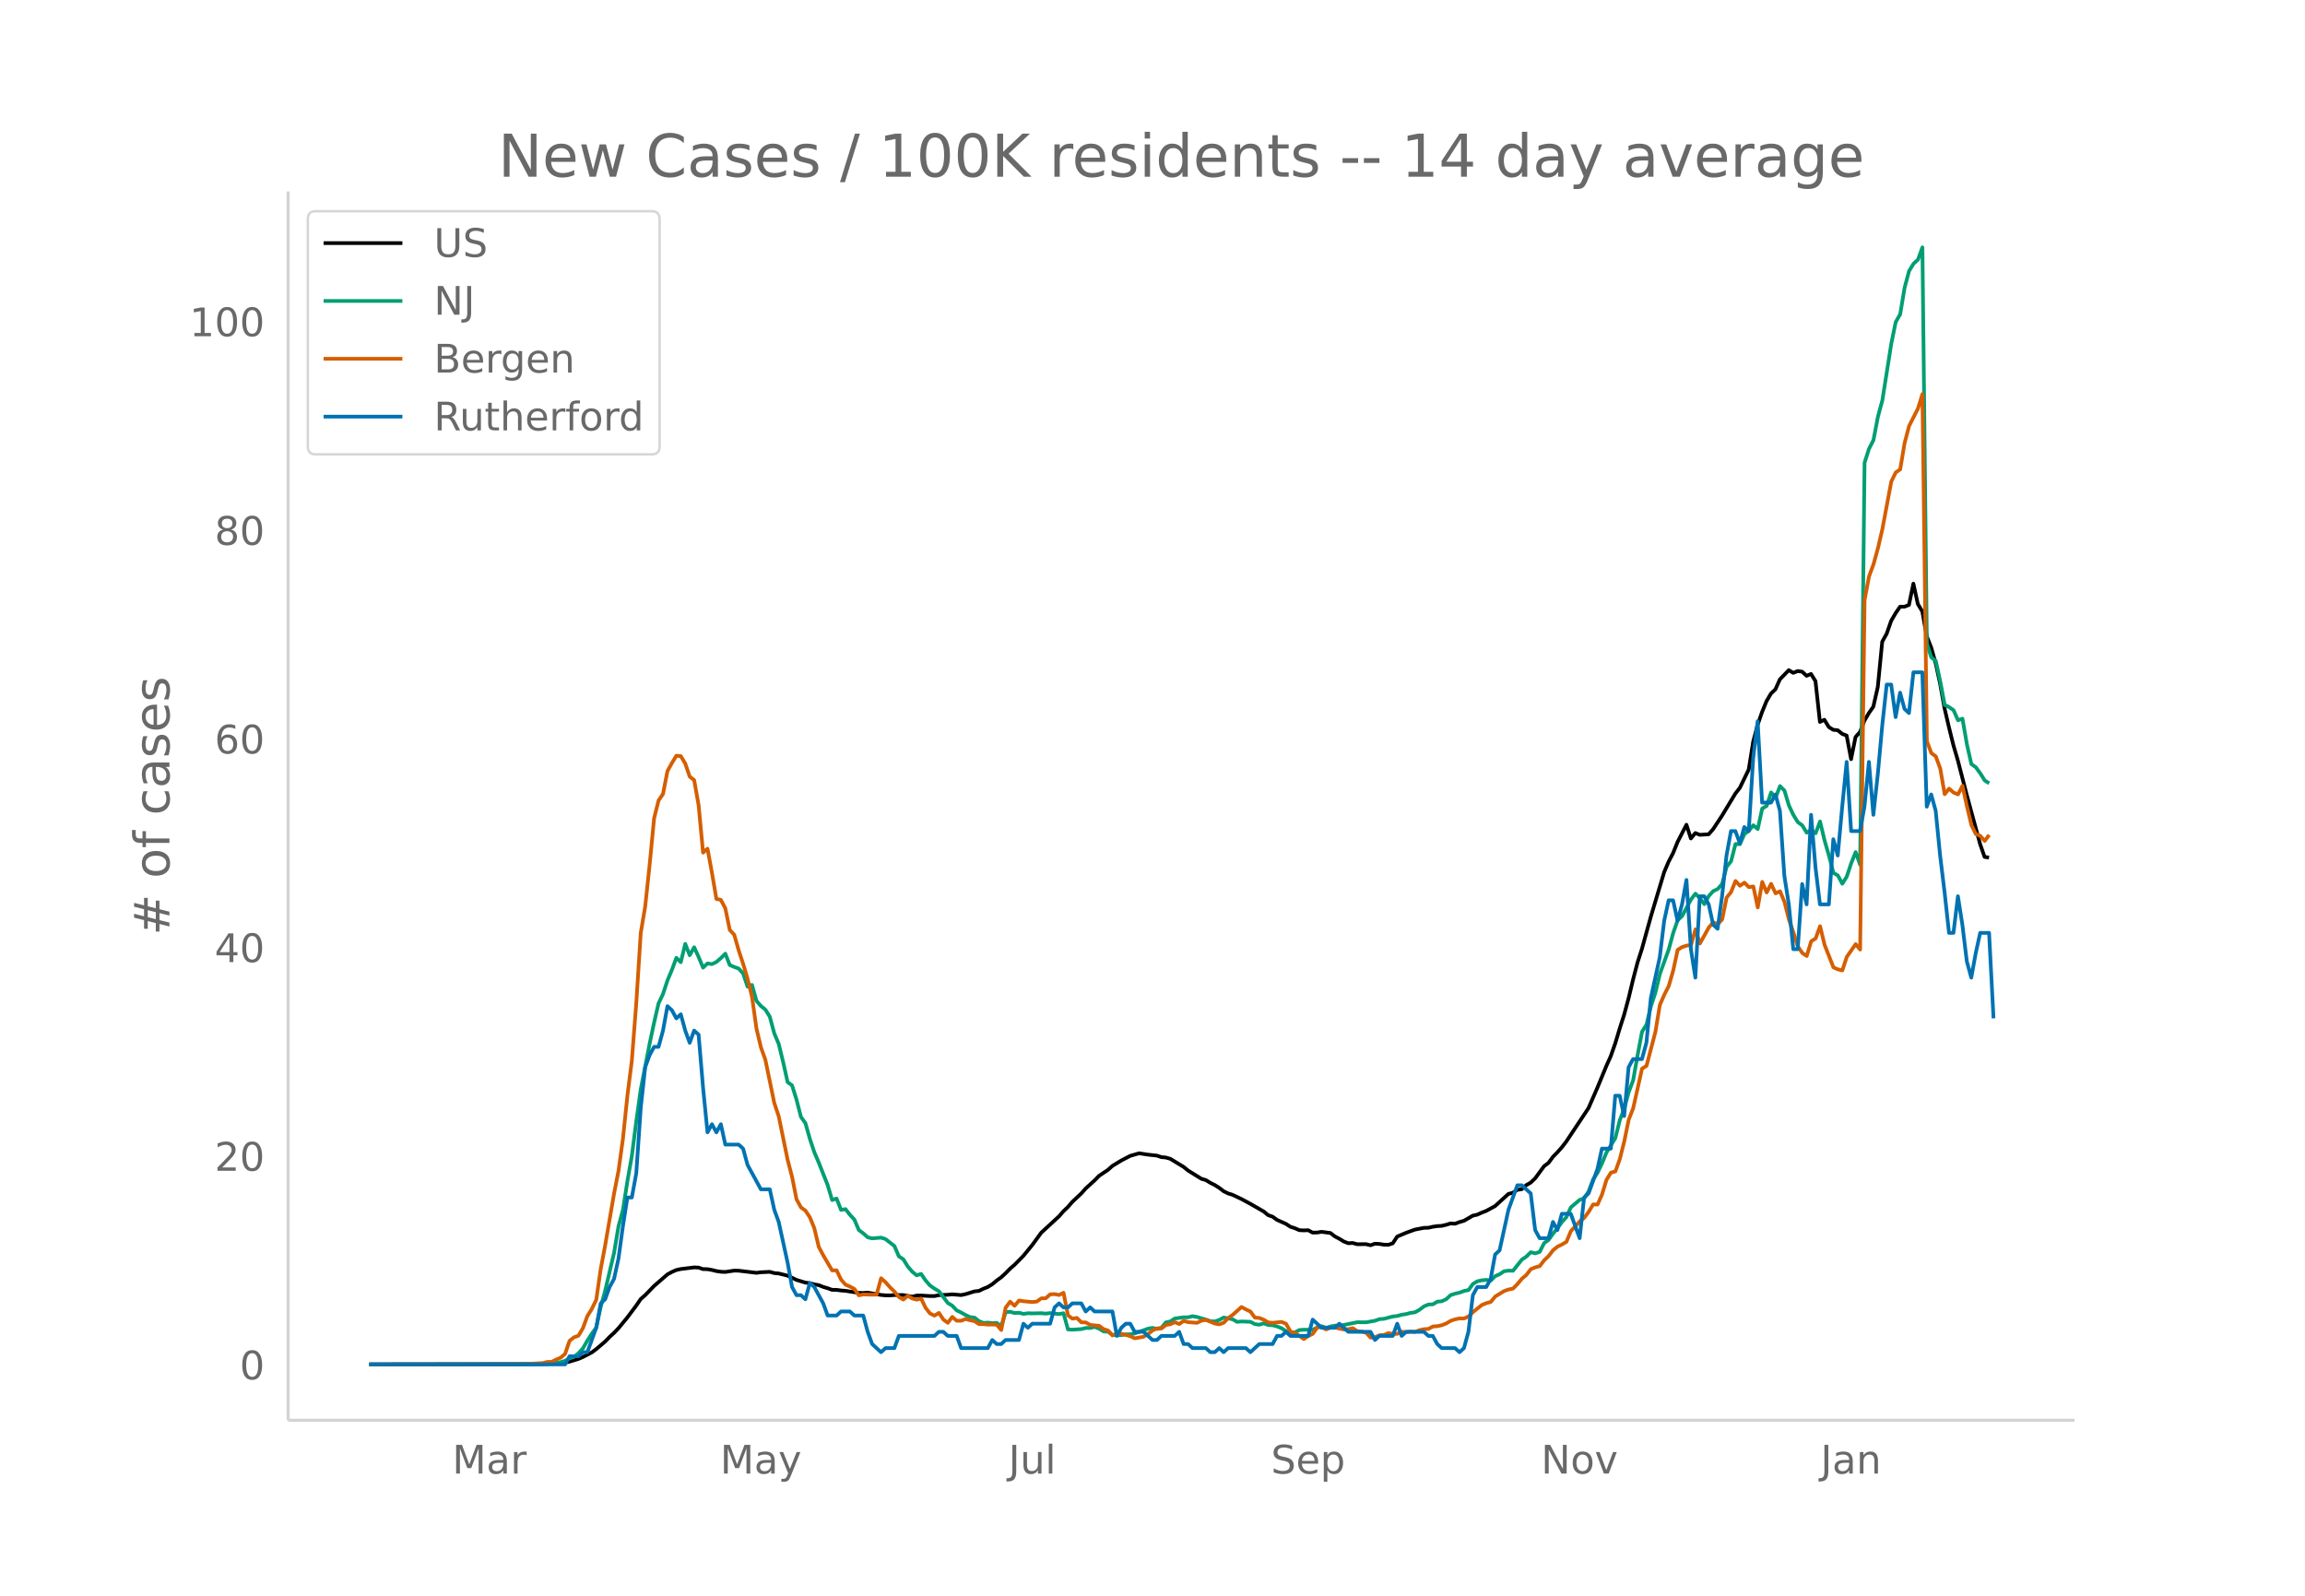 <svg height="864" viewBox="0 0 936 648" width="1248" xmlns="http://www.w3.org/2000/svg" xmlns:xlink="http://www.w3.org/1999/xlink"><defs><style>*{stroke-linecap:butt;stroke-linejoin:round}</style></defs><g id="figure_1"><path d="M0 648h936V0H0z" fill="#fff" id="patch_1"/><g id="axes_1"><path d="M117 576.72h725.4V77.76H117z" fill="none" id="patch_2"/><path clip-path="url(#pdc46d3c87a)" d="M149.973 554.039l65.042-.089 7.227-.17 5.42-.273 1.807-.222 1.806-.366 3.614-1.1 1.807-.778 3.613-1.88 1.807-1.326 3.613-3.076 1.807-1.88 1.807-1.643 1.806-1.895 3.614-4.388 3.613-4.828 1.807-2.635 1.807-1.574 3.613-3.723 5.42-4.705 1.807-.982 1.807-.795 1.806-.396 5.42-.662 1.807.074 1.807.618 1.807.026 1.807.325 1.806.444 1.807.276 1.807.085 3.613-.55 1.807.038 7.227.862 1.807-.227 3.613-.173 1.807.5 1.806.167 3.614.887 3.613 1.718 3.614 1.105 1.806.217 1.807.499 1.807.313 1.807.713 1.806.536 1.807.657 1.807.012 1.807.252 1.806.133 5.42.847 1.807.026 1.807-.136 5.42.945 1.807.156 1.807.024 1.806-.149 3.614.01 3.613.664 1.807-.452 1.807-.023 3.613.213 1.807.008 1.806-.379 3.614-.15 1.807-.179 3.613.303 1.807-.378 3.613-1.116 1.807-.196 1.807-.877 1.806-.715 1.807-1.13 1.807-1.5 1.807-1.302 1.806-1.657 1.807-1.847 1.807-1.564 3.613-3.665 3.614-4.41 3.613-4.96 7.227-6.66 1.807-2.072 1.807-1.725 1.806-2.093 3.614-3.385 1.806-2.034 3.614-3.28 1.807-1.856 3.613-2.417 1.807-1.614 3.613-2.19 3.614-1.881 3.613-1.047 3.614.55 3.613.39 1.807.605 1.806.17 1.807.518 5.42 3.283 1.807 1.476 5.42 3.356 1.807.528 1.807 1.107 1.806.9 1.807 1.138 1.807 1.387 1.807.886 1.806.561 3.614 1.717 3.613 1.938 5.42 3.118 1.807 1.489 1.807.624 1.807 1.307 3.613 1.605 1.807 1.19 1.806.566 1.807.802 1.807.096 1.807-.075 1.806.974 1.807-.034 1.807-.283 3.613.47 1.807 1.405 1.807.945 1.806 1.105 1.807.696 1.807-.093 1.807.508 3.613-.03 1.807.446 1.807-.629 1.806.1 1.807.297 1.807.04 1.806-.586 1.807-2.745 3.614-1.537 3.613-1.305 3.614-.696 1.806-.043 1.807-.413 1.807-.258 1.806-.102 1.807-.432 1.807-.55 1.807.119 1.806-.688 1.807-.505 3.613-2.088 1.807-.403 1.807-.826 1.807-.69 3.613-1.968 5.42-4.943 1.807-.459 1.807-1.182 1.806-.279 1.807-1.635 1.807-1.034 1.807-1.728 3.613-4.906 1.807-1.376 1.807-2.442 1.806-1.844 1.807-2.034 1.807-2.346 9.033-13.598 3.614-8.302 3.613-8.756 1.807-4.029 1.807-5.157 1.806-6.024 1.807-5.618 1.807-6.702 1.807-7.539 1.806-6.903 1.807-5.62 3.613-13.076 5.42-18.08 1.807-4.248 1.807-3.468 1.807-4.485 3.613-7.028 1.807 5.567 1.807-2.2 1.806.726 3.614-.227 1.807-2.078 3.613-5.475 5.42-8.978 1.807-2.309 3.613-7.444 1.807-11.261 1.807-6.92 1.807-5.18 1.806-4.417 1.807-3.07 1.807-1.726 1.806-4.042 3.614-3.734 1.807 1.09 1.806-.72 1.807.237 1.807 1.681 1.807-.744 1.806 2.922 1.807 16.55 1.807-.868 1.806 2.963 1.807 1.11 1.807.174 1.807 1.474 1.806.683 1.807 9.59 1.807-8.982 1.807-2.03 1.806-4.642 1.807-3.077 1.807-2.58 1.806-7.996 1.807-18.4 1.807-3.253 1.807-5.185 1.806-3.123 1.807-2.637 1.807-.024 1.807-.698 1.806-8.646 1.807 8.271 1.807 2.982 1.806 10.079 1.807 4.607 1.807 6.345 1.807 8.309 1.806 10.038 1.807 7.761 1.807 7.266 1.806 6.198 3.614 13.991 5.42 19.951 1.807 5.175 1.807.254h0" fill="none" stroke="#000" stroke-linecap="round" stroke-width="1.5" id="line2d_1"/><path clip-path="url(#pdc46d3c87a)" d="M149.973 554.04l68.655-.099 5.42-.235 3.614-.579 1.807-.538 1.806-1.046 1.807-.542 1.807-1.498 1.807-1.963 1.806-3.15 1.807-2.818 1.807-2.449 1.806-8.407 1.807-6.568 3.614-15.373 1.806-10.806 1.807-6.704 1.807-11.582 1.806-10.311 1.807-14.117 1.807-12.907 3.613-18.592 1.807-8.5 1.807-7.814 1.807-3.801 1.806-5.492 1.807-4.306 1.807-4.895 1.806 1.758 1.807-7.426 1.807 4.609 1.807-3.243 1.806 3.934 1.807 4.347 1.807-1.703 1.807.272 1.806-.868 1.807-1.557 1.807-1.82 1.806 4.613 1.807.804 1.807.627 1.807 1.99 1.806 5.354 1.807-.688 1.807 6.47 1.807 2.084 1.806 1.451 1.807 2.91 1.807 6.744 1.806 4.282 1.807 7.43 1.807 8.104 1.807 1.321 1.806 5.778 1.807 7.044 1.807 2.51 1.806 6.371 1.807 5.42 1.807 4.237 3.613 9.13 1.807 6.07 1.807-.613 1.807 4.599 1.806-.304 1.807 2.29 1.807 1.948 1.806 4.245 1.807 1.352 1.807 1.618 1.807.43 3.613-.307 1.807.586 3.613 2.82 1.807 4.197 1.807 1.182 1.806 2.94 1.807 2.081 1.807 1.502 1.807-.586 1.806 2.654 1.807 2.061 1.807 1.27 1.806 1.07 3.614 4.763 1.807 1.1 1.806 1.91 1.807.856 1.807 1.035 1.807.838 1.806.198 1.807 1.42 1.807.747 1.806-.126 1.807.204 1.807-.068 1.807 1.335 1.806-5.75 1.807-.136 1.807.518 1.807-.113 1.806.45 1.807-.245 1.807.054 3.613-.078 1.807.16 1.807-.208 3.613.395 1.807-.32 1.807 6.564 1.806.102 3.614-.245 1.806-.456 1.807.006 1.807-.439 1.807.705 1.806 1.145 1.807.095 1.807 1.363 1.806.099 1.807-.09 1.807-.282 1.807-.037 1.806-.34 5.42-1.953 1.807-.306 1.807.442 1.807-.5 1.806-2.18 1.807-.362 1.807-1.199 3.613-.5h1.807l1.807-.45 1.807.334 3.613 1.042 1.807.65 1.806.134 1.807-.644 1.807-.974 3.613.718 1.807 1.05 1.807-.164 3.613.14 1.807.933 1.807.239 1.806-.549 1.807.668 1.807.112 1.807.484 1.806.725 1.807 1.19 1.807.722 1.806-.242 1.807-.947 1.807-.126 3.613.04 1.807-.947 1.807-.541 1.807.695 1.806-.555 1.807-.365 1.807.085 3.613-.715 3.614-.736 3.613.03 3.614-.64 1.806-.65 1.807-.13 3.613-.947 1.807-.204 1.807-.508 1.807-.269 1.806-.477 1.807-.252 1.807-1.025 1.807-1.366 1.806-.767 1.807-.068 1.807-1.083 1.806-.153 1.807-.862 1.807-1.656 1.807-.59 1.806-.404 1.807-.692 1.807-.344 1.806-2.5 1.807-1.08 1.807-.389 1.807-.18 1.806.306 1.807-1.812 1.807-.787 1.807-1.216 1.806-.238 1.807.044 3.613-4.53 1.807-1.223 1.807-1.775 1.807.463 1.806-.613 1.807-3.56 1.807-1.288 1.807-2.544 1.806-2.245 1.807-2.49 1.807-1.973 1.806-3.972 3.614-3.055 1.807-.6 1.806-2.847 1.807-4.814 1.807-2.725 1.806-3.802 1.807-4.404 3.614-5.88 1.806-7.256 1.807-4.752 1.807-6.615 1.807-4.84 1.806-10.186 1.807-9.521 1.807-2.899 1.806-7.501 1.807-5.488 1.807-7.562 3.613-9.988 1.807-6.66 1.807-5.188 1.807-1.696 3.613-6.728 1.807-2.378 1.806 1.877 1.807 2.381 1.807-3.307 1.807-1.976 1.806-.848 1.807-2.082 1.807-6.939 1.807-2.231 1.806-7.024 1.807.061 1.807-4.091 1.806-1.376 1.807-2.204 1.807 1.516 1.807-8.305 1.806-1.073 1.807-5.478 1.807 2.18 1.806-4.762 1.807 1.833 1.807 6.019 1.807 3.86 1.806 2.912 1.807 1.335 1.807 2.974 1.807-1.179 1.806 1.418 1.807-4.804 1.807 7.634 1.806 6.248 1.807 6.997 1.807 1.052 1.807 3.349 1.806-2.865 1.807-5.467 1.807-4.497 1.807 5.127 1.806-163.242 1.807-5.658 1.807-3.553 1.806-9.453 1.807-6.68 3.614-22.953 1.806-8.833 1.807-3.165 1.807-10.764 1.807-6.8 1.806-2.943 1.807-1.662 1.807-4.994 1.806 160.919 1.807 5.576 1.807 1.407 1.807 8.281 1.806 9.61 1.807.896 1.807 1.274 1.806 4.067 1.807-.647 1.807 10.45 1.807 7.993 1.806 1.29 1.807 2.47 1.807 2.889 1.807 1.151h0" fill="none" stroke="#009e73" stroke-linecap="round" stroke-width="1.5" id="line2d_2"/><path clip-path="url(#pdc46d3c87a)" d="M149.973 554.04l59.622-.097 5.42-.13 5.42-.325 1.807-.454 1.806-.033 1.807-.94 1.807-.747 1.807-1.558 1.806-5.29 1.807-1.429 1.807-.649 1.807-3.051 1.806-4.9 1.807-2.922 1.807-3.7 1.806-12.496 1.807-9.575 3.614-21.064 1.806-9.218 1.807-13.113 1.807-17.397 1.806-14.313 1.807-23.434 1.807-28.367 1.807-10.776 1.806-16.975 1.807-18.792 1.807-7.238 1.807-2.662 1.806-9.282 1.807-3.278 1.807-2.954 1.806.162 1.807 3.019 1.807 5.29 1.807 1.428 1.806 10.16 1.807 19.279 1.807-1.59 1.807 9.834 1.806 10.58 1.807.358 1.807 3.44 1.806 8.796 1.807 1.915 1.807 6.329 1.807 5.485 1.806 6.07 1.807 7.367 1.807 12.886 1.807 7.595 1.806 5.063 3.614 17.527 1.806 5.42 3.614 17.656 1.807 6.946 1.806 9.088 1.807 3.31 1.807 1.299 1.806 2.726 1.807 4.415 1.807 7.594 1.807 3.408 3.613 6.135 1.807-.033 1.807 3.733 1.806 2.077 1.807.779 1.807.974 1.806 2.596 1.807-.357 3.614.098 1.806-.033 1.807-6.653 1.807 1.622 1.807 2.045 1.806 1.753 1.807 2.207 1.807 1.038 1.806-1.525 1.807 1.071 1.807.487 1.807-.454 1.806 3.765 1.807 2.304 1.807.876 1.806-1.103 1.807 2.694 1.807 1.33 1.807-2.401 1.806 1.558h1.807l1.807-.714 1.807.519 1.806.357 1.807 1.2h1.807l1.806.195 1.807-.032 1.807.097 1.807 2.143 1.806-9.12 1.807-2.37 1.807 1.655 1.807-2.142 1.806.292 3.614.325 1.806-.195 1.807-1.298 1.807-.033 1.807-1.59 1.806-.098 1.807.357 1.807-.908 1.807 9.185 1.806 1.33 1.807-.291 1.807 1.785 1.806.032 1.807 1.039 3.614.324 1.806 1.364 1.807.551 1.807 2.013 1.806-.78 1.807.098 3.614.974 1.806.876 3.614-.65 1.807-1.103 1.806-1.46 1.807-.844 1.807.065 1.806-1.428 1.807-.292 1.807-.844 1.807.746 1.806-1.266 1.807.52 3.614.26 1.806-.877 1.807-.292 3.613 1.46 1.807.325 1.807-.649 1.807-1.883 1.806-1.298 3.614-3.213 1.807 1.006 1.806.844 1.807 2.467 1.807.13 1.806.746 1.807 1.071 1.807.162 3.613-.357 1.807.747 1.807 3.18 1.806.52 3.614 2.5 1.807-1.267 1.806-.844 1.807-2.564 1.807-.227 1.807 1.006 1.806-.746 1.807-.065 1.807.487 1.806.324 1.807-.13 1.807-.357 1.807 1.169 1.806.195 1.807.454 1.807 1.98 1.807-.162 1.806-.78 1.807-.13 1.807-.746 1.806.325 1.807-.033 1.807-.843 1.807.13 1.806-.195 1.807.13 1.807-.715 1.807-.389 1.806-.13 1.807-.974 1.807-.13 1.806-.389 1.807-.714 1.807-1.071 1.807-.617 1.806-.357 1.807.033 1.807-.812 1.806-1.785 3.614-2.888 1.807-.747 1.806-.487 1.807-2.207 3.614-2.207 1.806-.65 1.807-.356 1.807-1.85 1.806-2.175 1.807-1.525 1.807-2.337 1.807-.747 1.806-.486 1.807-2.37 1.807-1.72 1.807-2.37 1.806-1.46 1.807-.876 1.807-1.071 1.806-4.35 3.614-3.96 1.807-1.427 1.806-2.435 1.807-3.018 1.807.032 1.806-4.057 1.807-5.94 1.807-2.953 1.807-.487 1.806-4.998 1.807-7.206 1.807-8.795 1.807-4.642 3.613-16.098 1.807-1.136 3.613-13.795 1.807-10.938 1.807-4.154 1.806-3.538 1.807-6.296 1.807-8.374 1.807-1.136 1.806-.584 1.807-.26 1.807-6.362 1.806 5.745 3.614-6.491 1.807-2.11 1.806.747 1.807-1.883 1.807-8.893 1.807-2.24 1.806-4.511 1.807 1.947 1.807-1.266 1.806 1.818 1.807-.26 1.807 8.504 1.807-10.354 1.806 4.285 1.807-3.506 1.807 3.863 1.806-.844 1.807 4.317 1.807 7.173 1.807 5.193 1.806 5.68 1.807 2.694 1.807 1.233 1.807-5.972 1.806-1.169 1.807-4.966 1.807 7.498 3.613 9.218 1.807.811 1.807.422 1.806-5.485 3.614-5.193 1.807 2.207 1.806-141.902 1.807-9.607 1.807-4.9 1.806-6.525 1.807-7.79 3.614-19.311 1.806-3.7 1.807-1.233 1.807-10.744 1.807-6.88 3.613-7.109 1.807-5.842 1.806 140.928 1.807 4.836 1.807 1.33 1.807 4.934 1.806 10.419 1.807-2.24 1.807 1.59 1.806.747 1.807-3.505 1.807 8.276 1.807 7.66 1.806 3.7 1.807.714 1.807 2.045 1.807-2.434h0" fill="none" stroke="#d55e00" stroke-linecap="round" stroke-width="1.5" id="line2d_3"/><path clip-path="url(#pdc46d3c87a)" d="M149.973 554.04h79.496l1.806-3.306h3.614l1.807-1.653h1.806l3.614-9.919 1.806-9.918 1.807-1.653 1.807-4.96 1.807-3.306 1.806-8.265 1.807-13.225 1.807-11.571h1.806l1.807-9.919 1.807-26.45 1.807-16.53 1.806-4.96 1.807-3.305h1.807l1.807-6.613 1.806-9.918 1.807 1.653 1.807 3.306 1.806-1.653 1.807 6.612 1.807 4.96 1.807-4.96 1.806 1.653 1.807 21.49 1.807 18.184 1.807-3.306 1.806 3.306 1.807-3.306 1.807 8.266h5.42l1.807 1.653 1.806 6.612 5.42 9.918h3.614l1.807 8.266 1.806 4.96 3.614 16.53 1.807 9.918 1.806 3.307h1.807l1.807 1.653 1.806-6.613 1.807 1.653 3.614 6.613 1.806 4.959h3.614l1.807-1.653h3.613l1.807 1.653h3.613l1.807 6.612 1.807 4.96 3.613 3.306 1.807-1.653h3.613l1.807-4.96h14.454l1.806-1.653h1.807l1.807 1.653h3.613l1.807 4.96h10.84l1.807-3.306 1.807 1.653h1.807l1.806-1.653h5.42l1.807-6.613 1.807 1.653 1.807-1.653h7.227l1.806-6.612 1.807-1.653 1.807 1.653h1.807l1.806-1.653h3.614l1.806 3.306 1.807-1.653 1.807 1.653h7.227l1.806 9.918 1.807-3.306 1.807-1.653h1.807l1.806 3.306h3.614l3.613 3.307h1.807l1.807-1.654h5.42l1.807-1.653 1.806 4.96h1.807l1.807 1.653h5.42l1.807 1.653h1.806l1.807-1.653 1.807 1.653 1.807-1.653h7.227l1.806 1.653 3.614-3.306h5.42l1.807-3.307h1.806l1.807-1.653 1.807 1.653h7.227l1.806-6.612 3.614 3.306h5.42l1.807-1.653 3.613 3.306h9.034l1.807 3.307 1.806-1.654h5.42l1.807-4.959 1.807 4.96 1.807-1.654h7.227l1.806 1.653h1.807l1.807 3.307 1.806 1.653h5.42l1.807 1.653 1.807-1.653 1.807-6.613 1.806-14.877 1.807-3.307h3.614l1.806-3.306 1.807-9.918 1.807-1.653 3.613-16.531 3.614-9.919h1.806l3.614 3.307 1.807 14.877 1.806 3.306h3.614l1.807-6.612 1.806 3.306 1.807-6.612h3.613l3.614 9.918 1.807-16.53 1.806-1.653 3.614-9.919 1.806-8.265h3.614l1.807-21.49h1.806l1.807 8.265 1.807-19.837 1.807-3.306h3.613l1.807-6.612 1.806-18.184 3.614-16.531 1.807-14.878 1.806-8.265h1.807l1.807 8.265 1.807-6.612 1.806-9.919 1.807 28.103 1.807 11.571 1.806-33.061h1.807l1.807 3.306 1.807 8.265 1.806 1.653 1.807-13.224 1.807-16.531 1.807-9.919h1.806l1.807 4.96 1.807-6.613 1.806 1.653 1.807-29.755 1.807-14.878 1.807 33.062h3.613l1.807-3.306 1.806 6.612 1.807 26.45 1.807 11.57 1.807 18.185h1.806l1.807-26.45 1.807 8.266 1.807-36.368 1.806 21.49 1.807 14.878h3.613l1.807-26.45 1.807 6.613 1.807-19.837 1.806-18.184 1.807 28.102h3.614l1.806-9.918 1.807-18.184 1.807 21.49 1.806-16.53 1.807-19.838 1.807-16.53h1.807l1.806 13.224 1.807-9.918 1.807 6.612 1.807 1.653 1.806-16.53h3.614l1.806 54.55 1.807-4.958 1.807 6.612 1.807 18.184 1.806 14.878 1.807 16.53h1.807l1.806-14.877 1.807 11.571 1.807 14.878 1.807 6.612 1.806-9.918 1.807-8.266h3.614l1.806 34.715h0" fill="none" stroke="#0072b2" stroke-linecap="round" stroke-width="1.5" id="line2d_4"/><path d="M117 576.72V77.76" fill="none" stroke="#d3d3d3" stroke-linecap="square" stroke-width="1.25" id="patch_3"/><path d="M117 576.72h725.4" fill="none" stroke="#d3d3d3" stroke-linecap="square" stroke-width="1.25" id="patch_4"/><g id="matplotlib.axis_1"><g id="xtick_1"><g transform="matrix(.16 0 0 -.16 183.66 598.378)" fill="#696969" id="text_1"><defs><path d="M9.813 72.906h14.703l18.593-49.61 18.703 49.61h14.704V0H66.89v64.016l-18.797-50h-9.907l-18.796 50V0H9.813z" id="DejaVuSans-77"/><path d="M34.281 27.484q-10.89 0-15.093-2.484-4.204-2.484-4.204-8.5 0-4.781 3.157-7.594 3.156-2.797 8.562-2.797 7.485 0 12 5.297 4.516 5.297 4.516 14.078v2zm17.922 3.72V0H43.22v8.297Q40.14 3.328 35.547.953q-4.594-2.375-11.234-2.375-8.391 0-13.36 4.719Q6 8.016 6 15.922q0 9.219 6.172 13.906 6.187 4.688 18.437 4.688h12.61v.89q0 6.203-4.078 9.594-4.078 3.39-11.453 3.39-4.688 0-9.141-1.124-4.438-1.125-8.531-3.375v8.312q4.921 1.906 9.562 2.844 4.64.953 9.031.953 11.875 0 17.735-6.156 5.86-6.14 5.86-18.64z" id="DejaVuSans-97"/><path d="M41.11 46.297q-1.516.875-3.297 1.281Q36.03 48 33.89 48q-7.625 0-11.703-4.953-4.079-4.953-4.079-14.234V0H9.08v54.688h9.03v-8.5q2.844 4.984 7.375 7.39Q30.031 56 36.531 56q.922 0 2.047-.125 1.125-.11 2.484-.36z" id="DejaVuSans-114"/></defs><use xlink:href="#DejaVuSans-77"/><use x="86.279" xlink:href="#DejaVuSans-97"/><use x="147.559" xlink:href="#DejaVuSans-114"/></g></g><g id="xtick_2"><g transform="matrix(.16 0 0 -.16 292.425 598.378)" fill="#696969" id="text_2"><defs><path d="M32.172-5.078q-3.797-9.766-7.422-12.735-3.61-2.984-9.656-2.984H7.906v7.516h5.282q3.703 0 5.75 1.765Q21-9.766 23.483-3.219l1.61 4.094-22.11 53.813H12.5l17.094-42.766 17.093 42.766h9.516z" id="DejaVuSans-121"/></defs><use xlink:href="#DejaVuSans-77"/><use x="86.279" xlink:href="#DejaVuSans-97"/><use x="147.559" xlink:href="#DejaVuSans-121"/></g></g><g id="xtick_3"><g transform="matrix(.16 0 0 -.16 409.522 598.378)" fill="#696969" id="text_3"><defs><path d="M9.813 72.906h9.859V5.078q0-13.187-5-19.14-5-5.954-16.094-5.954h-3.75v8.297h3.078q6.531 0 9.219 3.672Q9.813-4.39 9.813 5.078z" id="DejaVuSans-74"/><path d="M8.5 21.578v33.11h8.984V21.922q0-7.766 3.016-11.656 3.031-3.875 9.094-3.875 7.265 0 11.484 4.64 4.234 4.64 4.234 12.656v31h8.985V0h-8.984v8.406Q42.047 3.422 37.718 1q-4.313-2.422-10.032-2.422-9.421 0-14.312 5.86Q8.5 10.296 8.5 21.578zM31.11 56z" id="DejaVuSans-117"/><path d="M9.422 75.984h8.984V0H9.422z" id="DejaVuSans-108"/></defs><use xlink:href="#DejaVuSans-74"/><use x="29.492" xlink:href="#DejaVuSans-117"/><use x="92.871" xlink:href="#DejaVuSans-108"/></g></g><g id="xtick_4"><g transform="matrix(.16 0 0 -.16 516.112 598.378)" fill="#696969" id="text_4"><defs><path d="M53.516 70.516V60.89q-5.61 2.687-10.594 4-4.984 1.328-9.625 1.328-8.047 0-12.422-3.125t-4.375-8.89q0-4.845 2.906-7.313 2.907-2.453 11.016-3.97l5.953-1.218q11.031-2.11 16.281-7.406 5.25-5.297 5.25-14.172 0-10.61-7.11-16.078-7.093-5.469-20.812-5.469-5.172 0-11.015 1.172Q13.14.922 6.89 3.219v10.156q6-3.36 11.765-5.078 5.766-1.703 11.328-1.703 8.438 0 13.032 3.312 4.593 3.328 4.593 9.485 0 5.359-3.297 8.39-3.296 3.032-10.812 4.547L27.484 33.5q-11.03 2.188-15.968 6.875-4.922 4.688-4.922 13.047 0 9.672 6.812 15.234 6.813 5.563 18.766 5.563 5.14 0 10.453-.938 5.328-.922 10.89-2.765z" id="DejaVuSans-83"/><path d="M56.203 29.594v-4.39H14.891q.593-9.282 5.593-14.142 5-4.859 13.938-4.859 5.172 0 10.031 1.266 4.86 1.265 9.656 3.812v-8.5Q49.266.734 44.187-.344 39.11-1.422 33.892-1.422q-13.094 0-20.735 7.61-7.64 7.625-7.64 20.625 0 13.421 7.25 21.296Q20.016 56 32.328 56q11.031 0 17.453-7.11 6.422-7.093 6.422-19.296zm-8.984 2.64q-.094 7.36-4.125 11.75-4.032 4.407-10.672 4.407-7.516 0-12.031-4.25-4.516-4.25-5.203-11.97z" id="DejaVuSans-101"/><path d="M18.11 8.203v-29H9.077v75.484h9.031v-8.296q2.844 4.875 7.157 7.234Q29.594 56 35.594 56q9.968 0 16.187-7.906 6.235-7.907 6.235-20.797T51.78 6.484q-6.218-7.906-16.187-7.906-6 0-10.328 2.375-4.313 2.375-7.157 7.25zm30.578 19.094q0 9.906-4.079 15.547-4.078 5.64-11.203 5.64-7.14 0-11.218-5.64-4.079-5.64-4.079-15.547 0-9.906 4.078-15.547 4.079-5.64 11.22-5.64 7.124 0 11.202 5.64t4.078 15.547z" id="DejaVuSans-112"/></defs><use xlink:href="#DejaVuSans-83"/><use x="63.477" xlink:href="#DejaVuSans-101"/><use x="125" xlink:href="#DejaVuSans-112"/></g></g><g id="xtick_5"><g transform="matrix(.16 0 0 -.16 625.787 598.378)" fill="#696969" id="text_5"><defs><path d="M9.813 72.906h13.28l32.329-60.984v60.984h9.562V0h-13.28L19.39 60.984V0H9.813z" id="DejaVuSans-78"/><path d="M30.61 48.39q-7.22 0-11.422-5.64-4.204-5.64-4.204-15.453 0-9.813 4.172-15.453 4.188-5.64 11.453-5.64 7.188 0 11.375 5.655 4.203 5.672 4.203 15.438 0 9.719-4.203 15.406-4.187 5.688-11.375 5.688zm0 7.61q11.718 0 18.406-7.625 6.703-7.61 6.703-21.078 0-13.422-6.703-21.078-6.688-7.64-18.407-7.64-11.765 0-18.437 7.64-6.656 7.656-6.656 21.078 0 13.469 6.656 21.078Q18.844 56 30.609 56z" id="DejaVuSans-111"/><path d="M2.984 54.688H12.5L29.594 8.797l17.093 45.89h9.516L35.687 0H23.485z" id="DejaVuSans-118"/></defs><use xlink:href="#DejaVuSans-78"/><use x="74.805" xlink:href="#DejaVuSans-111"/><use x="135.986" xlink:href="#DejaVuSans-118"/></g></g><g id="xtick_6"><g transform="matrix(.16 0 0 -.16 739.28 598.378)" fill="#696969" id="text_6"><defs><path d="M54.89 33.016V0h-8.984v32.719q0 7.765-3.031 11.61-3.031 3.858-9.078 3.858-7.281 0-11.484-4.64-4.204-4.625-4.204-12.64V0H9.08v54.688h9.03v-8.5q3.235 4.937 7.594 7.374Q30.078 56 35.797 56q9.422 0 14.25-5.828 4.844-5.828 4.844-17.156z" id="DejaVuSans-110"/></defs><use xlink:href="#DejaVuSans-74"/><use x="29.492" xlink:href="#DejaVuSans-97"/><use x="90.771" xlink:href="#DejaVuSans-110"/></g></g></g><g id="matplotlib.axis_2"><g id="ytick_1"><g transform="matrix(.16 0 0 -.16 97.32 560.119)" fill="#696969" id="text_7"><defs><path d="M31.781 66.406q-7.61 0-11.453-7.5Q16.5 51.422 16.5 36.375q0-14.984 3.828-22.484 3.844-7.5 11.453-7.5 7.672 0 11.5 7.5 3.844 7.5 3.844 22.484 0 15.047-3.844 22.531-3.828 7.5-11.5 7.5zm0 7.813q12.266 0 18.735-9.703 6.468-9.688 6.468-28.141 0-18.406-6.468-28.11-6.47-9.687-18.735-9.687-12.25 0-18.718 9.688-6.47 9.703-6.47 28.109 0 18.453 6.47 28.14Q19.53 74.22 31.78 74.22z" id="DejaVuSans-48"/></defs><use xlink:href="#DejaVuSans-48"/></g></g><g id="ytick_2"><g transform="matrix(.16 0 0 -.16 87.14 475.401)" fill="#696969" id="text_8"><defs><path d="M19.188 8.297h34.421V0H7.33v8.297q5.609 5.812 15.296 15.594 9.703 9.797 12.188 12.64 4.734 5.313 6.609 9 1.89 3.688 1.89 7.25 0 5.813-4.078 9.469-4.078 3.672-10.625 3.672-4.64 0-9.797-1.61-5.14-1.609-11-4.89v9.969Q13.767 71.78 18.938 73q5.188 1.219 9.485 1.219 11.328 0 18.062-5.672 6.735-5.656 6.735-15.125 0-4.5-1.688-8.531-1.672-4.016-6.125-9.485-1.218-1.422-7.765-8.187-6.532-6.766-18.453-18.922z" id="DejaVuSans-50"/></defs><use xlink:href="#DejaVuSans-50"/><use x="63.623" xlink:href="#DejaVuSans-48"/></g></g><g id="ytick_3"><g transform="matrix(.16 0 0 -.16 87.14 390.683)" fill="#696969" id="text_9"><defs><path d="M37.797 64.313L12.89 25.39h24.906zm-2.594 8.593H47.61V25.391h10.407v-8.203H47.609V0h-9.812v17.188H4.89v9.515z" id="DejaVuSans-52"/></defs><use xlink:href="#DejaVuSans-52"/><use x="63.623" xlink:href="#DejaVuSans-48"/></g></g><g id="ytick_4"><g transform="matrix(.16 0 0 -.16 87.14 305.965)" fill="#696969" id="text_10"><defs><path d="M33.016 40.375q-6.641 0-10.532-4.547-3.875-4.531-3.875-12.437 0-7.86 3.875-12.438 3.891-4.562 10.532-4.562 6.64 0 10.515 4.562 3.875 4.578 3.875 12.438 0 7.906-3.875 12.437-3.875 4.547-10.515 4.547zm19.578 30.922v-8.984q-3.719 1.75-7.5 2.671-3.782.938-7.5.938-9.766 0-14.922-6.594-5.14-6.594-5.875-19.922 2.875 4.25 7.219 6.516 4.359 2.266 9.578 2.266 10.984 0 17.36-6.672 6.374-6.657 6.374-18.125 0-11.235-6.64-18.032-6.641-6.78-17.672-6.78-12.657 0-19.344 9.687-6.688 9.703-6.688 28.109 0 17.281 8.204 27.563 8.203 10.28 22.015 10.28 3.719 0 7.5-.734t7.89-2.187z" id="DejaVuSans-54"/></defs><use xlink:href="#DejaVuSans-54"/><use x="63.623" xlink:href="#DejaVuSans-48"/></g></g><g id="ytick_5"><g transform="matrix(.16 0 0 -.16 87.14 221.248)" fill="#696969" id="text_11"><defs><path d="M31.781 34.625q-7.031 0-11.062-3.766-4.016-3.765-4.016-10.343 0-6.594 4.016-10.36Q24.75 6.391 31.78 6.391q7.032 0 11.078 3.78 4.063 3.798 4.063 10.345 0 6.578-4.031 10.343-4.016 3.766-11.11 3.766zm-9.86 4.188q-6.343 1.562-9.89 5.906Q8.5 49.079 8.5 55.329q0 8.733 6.219 13.812 6.234 5.078 17.062 5.078 10.89 0 17.094-5.078 6.203-5.079 6.203-13.813 0-6.25-3.547-10.61-3.531-4.343-9.828-5.906 7.125-1.656 11.094-6.5 3.984-4.828 3.984-11.796 0-10.61-6.468-16.282-6.47-5.656-18.532-5.656-12.047 0-18.531 5.656-6.469 5.672-6.469 16.282 0 6.968 4 11.797 4.016 4.843 11.14 6.5zM18.314 54.39q0-5.657 3.53-8.828 3.548-3.172 9.938-3.172 6.36 0 9.938 3.172 3.593 3.171 3.593 8.828 0 5.672-3.593 8.843-3.578 3.172-9.938 3.172-6.39 0-9.937-3.172-3.532-3.172-3.532-8.843z" id="DejaVuSans-56"/></defs><use xlink:href="#DejaVuSans-56"/><use x="63.623" xlink:href="#DejaVuSans-48"/></g></g><g id="ytick_6"><g transform="matrix(.16 0 0 -.16 76.96 136.53)" fill="#696969" id="text_12"><defs><path d="M12.406 8.297h16.11v55.625l-17.532-3.516v8.985l17.438 3.515h9.86V8.296H54.39V0H12.406z" id="DejaVuSans-49"/></defs><use xlink:href="#DejaVuSans-49"/><use x="63.623" xlink:href="#DejaVuSans-48"/><use x="127.246" xlink:href="#DejaVuSans-48"/></g></g><g transform="matrix(0 -.2 -.2 0 68.8 379.813)" fill="#696969" id="text_13"><defs><path d="M51.125 44H36.922l-4.11-16.313h14.313zm-7.328 27.781l-5.078-20.265h14.265L58.11 71.78h7.813L60.89 51.516h15.234V44h-17.14l-4-16.313h15.53V20.22H53.079L48 0h-7.813l5.032 20.219H30.906L25.875 0h-7.86l5.079 20.219H7.719v7.468h17.187L29 44H13.281v7.516h17.625l4.985 20.265z" id="DejaVuSans-35"/><path d="M37.11 75.984V68.5h-8.594q-4.828 0-6.72-1.953-1.874-1.953-1.874-7.031v-4.828h14.797v-6.985H19.922V0H10.89v47.703H2.297v6.984h8.594V58.5q0 9.125 4.25 13.297 4.25 4.187 13.468 4.187z" id="DejaVuSans-102"/><path d="M48.781 52.594v-8.407q-3.812 2.11-7.64 3.157-3.828 1.047-7.735 1.047-8.75 0-13.593-5.547-4.829-5.532-4.829-15.547 0-10.016 4.829-15.563 4.843-5.53 13.593-5.53 3.907 0 7.735 1.046 3.828 1.047 7.64 3.156V2.094Q45.016.344 40.984-.531q-4.015-.89-8.562-.89-12.36 0-19.64 7.765-7.266 7.765-7.266 20.953 0 13.375 7.343 21.031Q20.22 56 33.016 56q4.14 0 8.093-.86 3.953-.843 7.672-2.546z" id="DejaVuSans-99"/><path d="M44.281 53.078v-8.5q-3.797 1.953-7.906 2.922-4.094.984-8.5.984-6.688 0-10.031-2.047-3.344-2.046-3.344-6.156 0-3.125 2.39-4.906 2.391-1.781 9.626-3.39l3.078-.688q9.562-2.047 13.593-5.781 4.032-3.735 4.032-10.422 0-7.625-6.032-12.078-6.03-4.438-16.578-4.438-4.39 0-9.156.86Q10.688.296 5.422 2v9.281q4.984-2.594 9.812-3.89 4.829-1.282 9.579-1.282 6.343 0 9.75 2.172 3.421 2.172 3.421 6.125 0 3.656-2.468 5.61-2.453 1.953-10.813 3.765l-3.125.735q-8.344 1.75-12.062 5.39-3.704 3.64-3.704 9.985 0 7.718 5.47 11.906Q16.75 56 26.811 56q4.97 0 9.36-.734 4.406-.72 8.11-2.188z" id="DejaVuSans-115"/></defs><use xlink:href="#DejaVuSans-35"/><use x="83.789" xlink:href="#DejaVuSans-32"/><use x="115.576" xlink:href="#DejaVuSans-111"/><use x="176.758" xlink:href="#DejaVuSans-102"/><use x="211.963" xlink:href="#DejaVuSans-32"/><use x="243.75" xlink:href="#DejaVuSans-99"/><use x="298.73" xlink:href="#DejaVuSans-97"/><use x="360.01" xlink:href="#DejaVuSans-115"/><use x="412.109" xlink:href="#DejaVuSans-101"/><use x="473.633" xlink:href="#DejaVuSans-115"/></g></g><g transform="matrix(.24 0 0 -.24 202.252 71.76)" fill="#696969" id="text_14"><defs><path d="M4.203 54.688h8.985l11.234-42.672 11.172 42.672h10.593l11.235-42.672 11.187 42.672h8.985L63.28 0H52.688L40.922 44.828 29.109 0H18.5z" id="DejaVuSans-119"/><path d="M64.406 67.281v-10.39q-4.984 4.64-10.625 6.922-5.64 2.296-11.984 2.296-12.5 0-19.14-7.64-6.641-7.64-6.641-22.094 0-14.406 6.64-22.047 6.64-7.64 19.14-7.64 6.345 0 11.985 2.296 5.64 2.297 10.625 6.938V5.609Q59.234 2.094 53.437.33q-5.78-1.75-12.218-1.75-16.563 0-26.094 10.124-9.516 10.14-9.516 27.672 0 17.578 9.516 27.703 9.531 10.14 26.094 10.14 6.531 0 12.312-1.734 5.797-1.734 10.875-5.203z" id="DejaVuSans-67"/><path d="M25.39 72.906h8.297L8.297-9.28H0z" id="DejaVuSans-47"/><path d="M9.813 72.906h9.859V42.094L52.39 72.906h12.703L28.906 38.922 67.672 0H54.688L19.672 35.11V0h-9.86z" id="DejaVuSans-75"/><path d="M9.422 54.688h8.984V0H9.422zm0 21.296h8.984v-11.39H9.422z" id="DejaVuSans-105"/><path d="M45.406 46.39v29.594h8.985V0h-8.985v8.203Q42.578 3.328 38.25.953q-4.313-2.375-10.375-2.375-9.906 0-16.14 7.906-6.22 7.922-6.22 20.813 0 12.89 6.22 20.797Q17.968 56 27.874 56q6.063 0 10.375-2.375 4.328-2.36 7.156-7.234zm-30.61-19.093q0-9.906 4.079-15.547 4.078-5.64 11.203-5.64 7.125 0 11.219 5.64 4.11 5.64 4.11 15.547 0 9.906-4.11 15.547-4.094 5.64-11.219 5.64-7.125 0-11.203-5.64-4.078-5.64-4.078-15.547z" id="DejaVuSans-100"/><path d="M18.313 70.219V54.688h18.5v-6.985h-18.5V18.016q0-6.688 1.828-8.594 1.828-1.906 7.453-1.906h9.218V0h-9.218q-10.407 0-14.36 3.875-3.953 3.89-3.953 14.14v29.688H2.687v6.984h6.594V70.22z" id="DejaVuSans-116"/><path d="M4.89 31.39h26.313v-8H4.891z" id="DejaVuSans-45"/><path d="M45.406 27.984q0 9.766-4.031 15.125-4.016 5.375-11.297 5.375-7.219 0-11.25-5.375-4.031-5.359-4.031-15.125 0-9.718 4.031-15.093t11.25-5.375q7.281 0 11.297 5.375 4.031 5.375 4.031 15.093zm8.985-21.203q0-13.953-6.203-20.765Q42-20.797 29.203-20.797q-4.734 0-8.937.703-4.203.703-8.157 2.172v8.735q3.954-2.141 7.813-3.157 3.86-1.031 7.86-1.031 8.843 0 13.234 4.61 4.39 4.609 4.39 13.937v4.453q-2.781-4.844-7.125-7.234Q33.938 0 27.875 0 17.828 0 11.672 7.656q-6.156 7.672-6.156 20.328 0 12.688 6.156 20.344Q17.828 56 27.875 56q6.063 0 10.406-2.39 4.344-2.391 7.125-7.22v8.297h8.985z" id="DejaVuSans-103"/></defs><use xlink:href="#DejaVuSans-78"/><use x="74.805" xlink:href="#DejaVuSans-101"/><use x="136.328" xlink:href="#DejaVuSans-119"/><use x="218.115" xlink:href="#DejaVuSans-32"/><use x="249.902" xlink:href="#DejaVuSans-67"/><use x="319.727" xlink:href="#DejaVuSans-97"/><use x="381.006" xlink:href="#DejaVuSans-115"/><use x="433.105" xlink:href="#DejaVuSans-101"/><use x="494.629" xlink:href="#DejaVuSans-115"/><use x="546.729" xlink:href="#DejaVuSans-32"/><use x="578.516" xlink:href="#DejaVuSans-47"/><use x="612.207" xlink:href="#DejaVuSans-32"/><use x="643.994" xlink:href="#DejaVuSans-49"/><use x="707.617" xlink:href="#DejaVuSans-48"/><use x="771.24" xlink:href="#DejaVuSans-48"/><use x="834.863" xlink:href="#DejaVuSans-75"/><use x="900.439" xlink:href="#DejaVuSans-32"/><use x="932.227" xlink:href="#DejaVuSans-114"/><use x="971.09" xlink:href="#DejaVuSans-101"/><use x="1032.613" xlink:href="#DejaVuSans-115"/><use x="1084.713" xlink:href="#DejaVuSans-105"/><use x="1112.496" xlink:href="#DejaVuSans-100"/><use x="1175.973" xlink:href="#DejaVuSans-101"/><use x="1237.496" xlink:href="#DejaVuSans-110"/><use x="1300.875" xlink:href="#DejaVuSans-116"/><use x="1340.084" xlink:href="#DejaVuSans-115"/><use x="1392.184" xlink:href="#DejaVuSans-32"/><use x="1423.971" xlink:href="#DejaVuSans-45"/><use x="1460.055" xlink:href="#DejaVuSans-45"/><use x="1496.139" xlink:href="#DejaVuSans-32"/><use x="1527.926" xlink:href="#DejaVuSans-49"/><use x="1591.549" xlink:href="#DejaVuSans-52"/><use x="1655.172" xlink:href="#DejaVuSans-32"/><use x="1686.959" xlink:href="#DejaVuSans-100"/><use x="1750.436" xlink:href="#DejaVuSans-97"/><use x="1811.715" xlink:href="#DejaVuSans-121"/><use x="1870.895" xlink:href="#DejaVuSans-32"/><use x="1902.682" xlink:href="#DejaVuSans-97"/><use x="1963.961" xlink:href="#DejaVuSans-118"/><use x="2023.141" xlink:href="#DejaVuSans-101"/><use x="2084.664" xlink:href="#DejaVuSans-114"/><use x="2125.777" xlink:href="#DejaVuSans-97"/><use x="2187.057" xlink:href="#DejaVuSans-103"/><use x="2250.533" xlink:href="#DejaVuSans-101"/></g><g id="legend_1"><path d="M128.2 184.5h136.45q3.2 0 3.2-3.2V88.96q0-3.2-3.2-3.2H128.2q-3.2 0-3.2 3.2v92.34q0 3.2 3.2 3.2z" fill="none" opacity=".8" stroke="#ccc" id="patch_5"/><path d="M131.4 98.718h32" fill="none" stroke="#000" stroke-linecap="round" stroke-width="1.5" id="line2d_5"/><g transform="matrix(.16 0 0 -.16 176.2 104.317)" fill="#696969" id="text_15"><defs><path d="M8.688 72.906h9.921V28.61q0-11.718 4.235-16.875 4.25-5.14 13.781-5.14 9.469 0 13.719 5.14 4.25 5.157 4.25 16.875v44.297H64.5V27.391q0-14.25-7.063-21.532-7.046-7.28-20.812-7.28-13.828 0-20.89 7.28-7.047 7.282-7.047 21.532z" id="DejaVuSans-85"/></defs><use xlink:href="#DejaVuSans-85"/><use x="73.193" xlink:href="#DejaVuSans-83"/></g><path d="M131.4 122.203h32" fill="none" stroke="#009e73" stroke-linecap="round" stroke-width="1.5" id="line2d_7"/><g transform="matrix(.16 0 0 -.16 176.2 127.802)" fill="#696969" id="text_16"><use xlink:href="#DejaVuSans-78"/><use x="74.805" xlink:href="#DejaVuSans-74"/></g><path d="M131.4 145.688h32" fill="none" stroke="#d55e00" stroke-linecap="round" stroke-width="1.5" id="line2d_9"/><g transform="matrix(.16 0 0 -.16 176.2 151.287)" fill="#696969" id="text_17"><defs><path d="M19.672 34.813V8.108H35.5q7.953 0 11.781 3.297 3.844 3.297 3.844 10.078 0 6.844-3.844 10.078-3.828 3.25-11.781 3.25zm0 29.984V42.828h14.61q7.218 0 10.75 2.703 3.546 2.719 3.546 8.282 0 5.515-3.547 8.25-3.531 2.734-10.75 2.734zm-9.86 8.11h25.204q11.28 0 17.375-4.688Q58.5 63.53 58.5 54.89q0-6.703-3.125-10.657-3.125-3.953-9.188-4.922 7.282-1.562 11.313-6.53 4.031-4.954 4.031-12.376 0-9.765-6.64-15.093Q48.25 0 35.984 0H9.812z" id="DejaVuSans-66"/></defs><use xlink:href="#DejaVuSans-66"/><use x="68.604" xlink:href="#DejaVuSans-101"/><use x="130.127" xlink:href="#DejaVuSans-114"/><use x="169.49" xlink:href="#DejaVuSans-103"/><use x="232.967" xlink:href="#DejaVuSans-101"/><use x="294.49" xlink:href="#DejaVuSans-110"/></g><path d="M131.4 169.173h32" fill="none" stroke="#0072b2" stroke-linecap="round" stroke-width="1.5" id="line2d_11"/><g transform="matrix(.16 0 0 -.16 176.2 174.773)" fill="#696969" id="text_18"><defs><path d="M44.39 34.188q3.172-1.079 6.172-4.594 3-3.516 6.032-9.672L66.609 0H56l-9.313 18.703q-3.624 7.328-7.015 9.719-3.39 2.39-9.25 2.39h-10.75V0h-9.86v72.906h22.266q12.5 0 18.656-5.234 6.157-5.219 6.157-15.766 0-6.89-3.203-11.437-3.204-4.532-9.297-6.282zM19.673 64.797V38.922h12.406q7.125 0 10.766 3.297 3.64 3.297 3.64 9.687 0 6.39-3.64 9.64-3.64 3.25-10.766 3.25z" id="DejaVuSans-82"/><path d="M54.89 33.016V0h-8.984v32.719q0 7.765-3.031 11.61-3.031 3.858-9.078 3.858-7.281 0-11.484-4.64-4.204-4.625-4.204-12.64V0H9.08v75.984h9.03V46.188q3.235 4.937 7.594 7.374Q30.078 56 35.797 56q9.422 0 14.25-5.828 4.844-5.828 4.844-17.156z" id="DejaVuSans-104"/></defs><use xlink:href="#DejaVuSans-82"/><use x="64.982" xlink:href="#DejaVuSans-117"/><use x="128.361" xlink:href="#DejaVuSans-116"/><use x="167.57" xlink:href="#DejaVuSans-104"/><use x="230.949" xlink:href="#DejaVuSans-101"/><use x="292.473" xlink:href="#DejaVuSans-114"/><use x="333.586" xlink:href="#DejaVuSans-102"/><use x="368.791" xlink:href="#DejaVuSans-111"/><use x="429.973" xlink:href="#DejaVuSans-114"/><use x="469.336" xlink:href="#DejaVuSans-100"/></g></g></g></g><defs><clipPath id="pdc46d3c87a"><path d="M117 77.76h725.4v498.96H117z"/></clipPath></defs></svg>